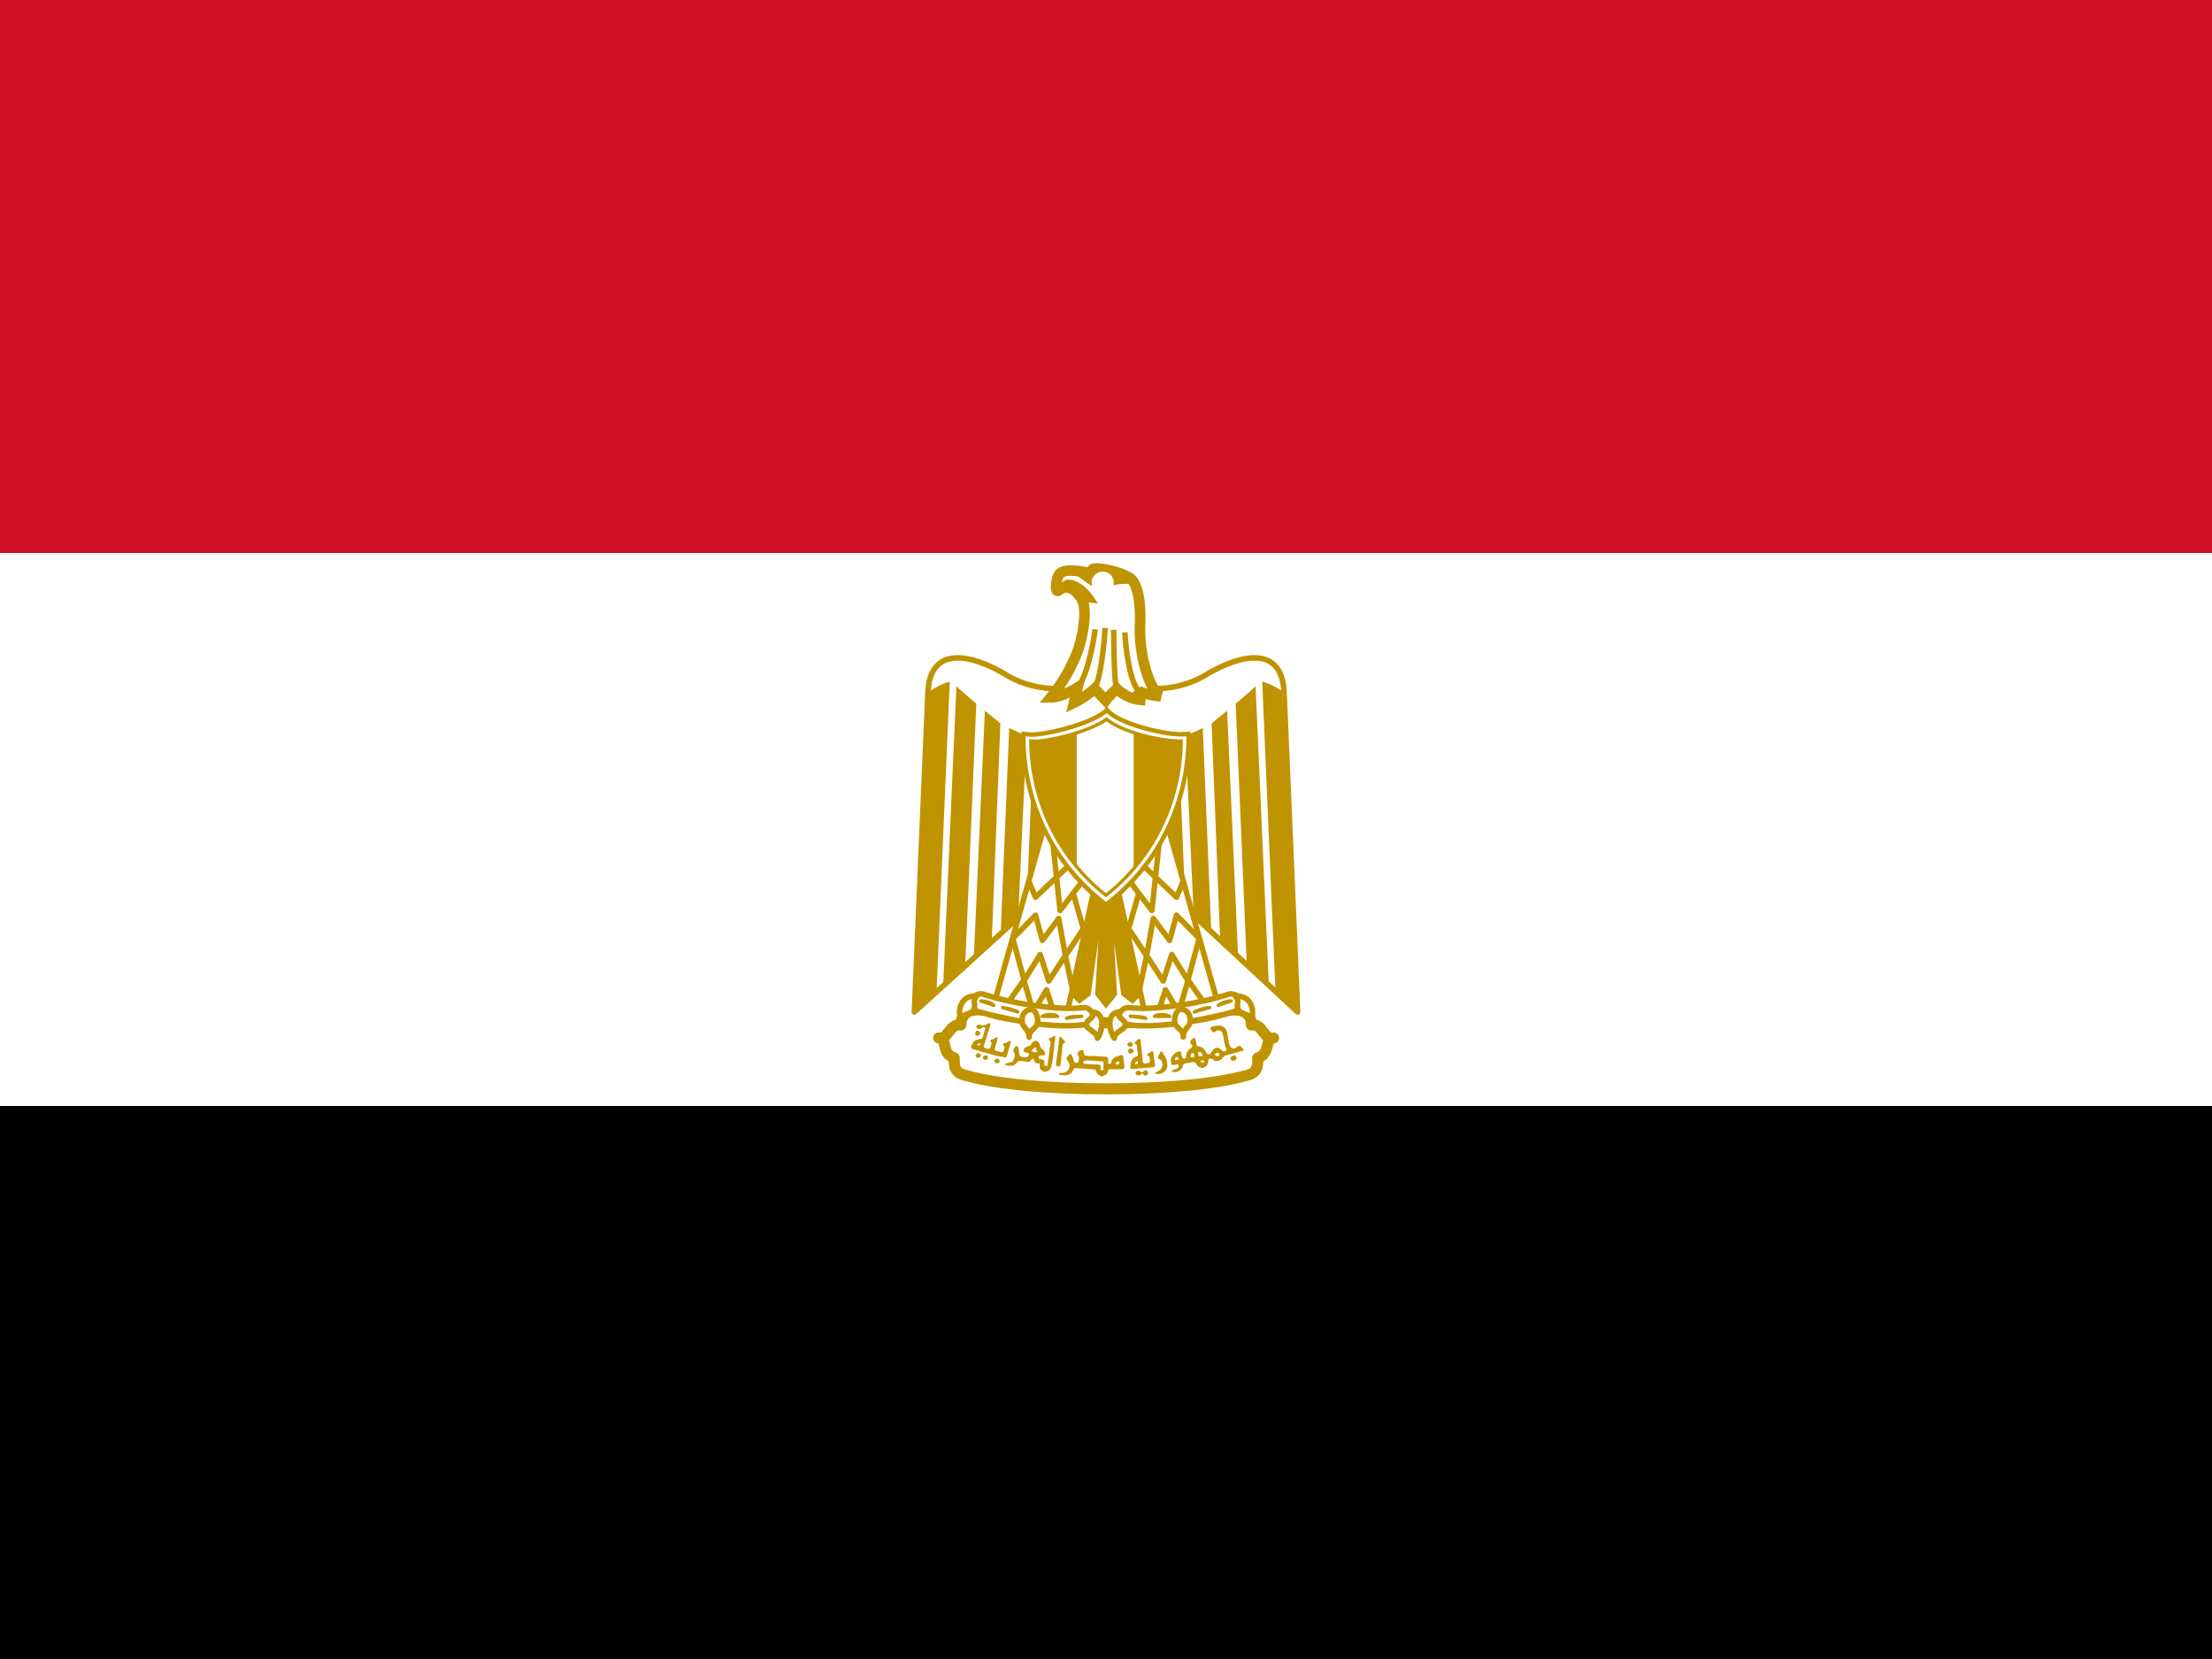 <?xml version="1.0" encoding="UTF-8"?>
<svg width="200px" height="150px" viewBox="0 0 200 150" version="1.1" xmlns="http://www.w3.org/2000/svg" xmlns:xlink="http://www.w3.org/1999/xlink">
    <rect x="0" y="0" width="200" height="150" fill="#333333" stroke="none"/>
    <!-- Generator: Sketch 52.5 (67469) - http://www.bohemiancoding.com/sketch -->
    <title>eg</title>
    <desc>Created with Sketch.</desc>
    <g id="Flags" stroke="none" stroke-width="1" fill="none" fill-rule="evenodd">
        <g id="Africa" transform="translate(-290, -450)">
            <g id="eg" transform="translate(290, 450)">
                <polygon id="Path" fill="#000000" points="0 100 200 100 200 150 0 150"></polygon>
                <polygon id="Path" fill="#FFFFFF" points="0 50 200 50 200 100 0 100"></polygon>
                <polygon id="Path" fill="#CE1126" points="0 0 200 0 200 50 0 50"></polygon>
                <g id="Group" transform="translate(82.5, 51.25)">
                    <path d="M17.7,24.35 L34.825,40.25 L33.6,11.375 C33.425,7 29.625,8 26.85,9.575 C24.075,11.375 20.85,11.375 17.5,10.2 C14.125,11.375 10.925,11.375 8.15,9.575 C5.4,8 1.575,7 1.4,11.375 L0.175,40.25 L17.7,24.35 Z" id="Path" stroke="#C09300" stroke-width="0.5" fill="#FFFFFF" stroke-linejoin="round"></path>
                    <path d="M3.375,10.375 L2.175,38.45 L0.175,40.25 L1.4,11.375 C1.991,10.922 2.66,10.583 3.375,10.375 Z M5.775,12.375 L4.775,35.875 L2.775,37.925 L3.975,10.8 C4.375,11.2 5.55,12.175 5.775,12.375 Z M7.95,14.175 L7.175,33.775 L5.55,35.35 L6.55,13 C6.95,13.375 7.75,13.95 7.95,14.175 Z M10.325,15.175 L9.55,31.875 L7.975,33.15 L8.75,14.575 C9.15,14.75 9.925,15.175 10.325,15.175 Z M12.525,15.175 L11.95,29.1 L10.325,30.675 L10.95,15.35 C11.325,15.35 12.35,15.35 12.525,15.175 Z" id="a" fill="#C09300" fill-rule="nonzero"></path>
                    <g id="a-link" transform="translate(28.625, 25.25) scale(-1, 1) translate(-28.625, -25.25) translate(22.25, 10.25)" fill="#C09300" fill-rule="nonzero">
                        <path d="M3.375,0.125 L2.175,28.2 L0.175,30 L1.4,1.125 C1.991,0.672 2.66,0.333 3.375,0.125 Z M5.775,2.125 L4.775,25.625 L2.775,27.675 L3.975,0.55 C4.375,0.95 5.55,1.925 5.775,2.125 Z M7.95,3.925 L7.175,23.525 L5.55,25.1 L6.55,2.75 C6.95,3.125 7.75,3.7 7.95,3.925 Z M10.325,4.925 L9.55,21.625 L7.975,22.9 L8.75,4.325 C9.15,4.5 9.925,4.925 10.325,4.925 Z M12.525,4.925 L11.95,18.85 L10.325,20.425 L10.95,5.1 C11.325,5.1 12.35,5.1 12.525,4.925 Z" id="a"></path>
                    </g>
                    <polygon id="Path" stroke="#C09300" stroke-width="0.4" fill="#C09300" points="18.3 27.5 20.7 38.45 19.9 39.25 19.075 38.625 17.725 28.875 18.3 38.625 17.5 39.625 16.725 38.625 17.3 28.875 15.925 38.625 15.1 39.25 14.3 38.45 16.7 27.525 18.3 27.525"></polygon>
                    <g id="b" stroke-linejoin="round" transform="translate(7.25, 22.5)" stroke="#C09300" stroke-width="0.5">
                        <polygon id="Path" fill="#FFFFFF" points="4.875 0.2 0.1 17.125 6.675 18.125 9.45 5.4"></polygon>
                        <polyline id="Path" points="3.3 6 3.875 7.375 6.975 4.425"></polyline>
                        <path d="M5.45,2.5 L6.1,8.575 L8.075,5.975 M7.275,6.975 L8.35,10.725 M8.775,9.35 L6.6,12.65 M7.275,15.95 L6.575,12.65 L5.975,9.3 L4.5,11.275 L3.875,9 L1.825,11.1 L2.85,14.9 L4.3,12.55 L5.075,14.95 L6.575,12.65" id="Shape"></path>
                        <polyline id="Path" points="1.5 16.75 2.825 14.875 3.675 17.75 4.875 15.75 5.65 18.15"></polyline>
                    </g>
                    <g id="b-link" transform="translate(23, 31.625) scale(-1, 1) translate(-23, -31.625) translate(18.25, 22.5)" stroke="#C09300" stroke-linejoin="round" stroke-width="0.5">
                        <g id="b">
                            <polygon id="Path" fill="#FFFFFF" points="4.875 0.2 0.1 17.125 6.675 18.125 9.45 5.4"></polygon>
                            <polyline id="Path" points="3.3 6 3.875 7.375 6.975 4.425"></polyline>
                            <path d="M5.45,2.5 L6.1,8.575 L8.075,5.975 M7.275,6.975 L8.35,10.725 M8.775,9.35 L6.6,12.65 M7.275,15.95 L6.575,12.65 L5.975,9.3 L4.5,11.275 L3.875,9 L1.825,11.1 L2.85,14.9 L4.3,12.55 L5.075,14.95 L6.575,12.65" id="Shape"></path>
                            <polyline id="Path" points="1.5 16.75 2.825 14.875 3.675 17.75 4.875 15.75 5.65 18.15"></polyline>
                        </g>
                    </g>
                    <g stroke-linecap="round" stroke-linejoin="round" transform="translate(2.25, 38.5)">
                        <path d="M15.25,8.7 C20.25,8.7 25,8.3 27.8,7.525 C28.975,7.3 28.975,6.7 28.975,5.9 C30.175,5.5 29.575,4.1 30.4,4.1 C29.55,4.35 29.4,2.725 28.4,2.925 C28.4,1.525 26.975,1.35 25.8,1.75 C23.425,2.525 19.225,2.725 15.25,2.725 C11.25,2.525 7.1,2.525 4.7,1.725 C3.525,1.35 2.125,1.525 2.125,2.925 C1.125,2.725 0.95,4.325 0.125,4.1 C0.95,4.1 0.325,5.525 1.525,5.9 C1.525,6.7 1.525,7.3 2.725,7.525 C5.475,8.3 10.275,8.7 15.25,8.7 Z" id="Path" stroke="#C09300" fill="#FFFFFF"></path>
                        <path d="M8.475,1.125 C10.075,1.35 11.875,1.525 13.275,1.35 C14.075,1.35 14.65,2.725 13.05,2.925 C11.675,3.1 9.475,2.925 8.3,2.725 C6.754,2.454 5.219,2.121 3.7,1.725 C2.3,1.125 3.3,-0.025 4.1,0.125 C5.527,0.582 6.991,0.917 8.475,1.125 Z M22.025,1.125 C20.425,1.35 18.625,1.525 17.275,1.35 C16.425,1.35 15.85,2.725 17.45,2.925 C18.85,3.1 21.025,2.925 22.2,2.725 C23.2,2.525 25.4,2.15 26.8,1.725 C28.2,1.125 27.2,-0.025 26.4,0.125 C24.973,0.582 23.509,0.917 22.025,1.125 Z" id="Shape" stroke="#C09300" stroke-width="0.5" fill="#FFFFFF" fill-rule="nonzero"></path>
                        <path d="M3.5,0.35 C2.3,0.125 1.75,1.525 2.125,2.325 C2.3,1.925 3.125,1.925 3.3,1.525 C3.525,0.925 3.125,0.925 3.525,0.35 L3.5,0.35 Z M8.3,4.025 C8.3,3.225 9.075,3.325 9.075,2.525 C9.075,2.15 8.875,1.525 8.475,1.525 C8.044,1.55 7.7,1.894 7.675,2.325 C7.5,3.1 8.3,3.225 8.3,4.025 Z M13.975,1.75 C15.15,1.75 15.025,3.325 14.475,4.125 C14.475,3.55 13.475,3.325 13.475,2.925 C13.475,2.325 14.375,2.325 13.975,1.75 Z M26.975,0.35 C28.2,0.125 28.775,1.525 28.375,2.325 C28.2,1.925 27.375,1.925 27.2,1.525 C26.975,0.925 27.375,0.925 26.975,0.35 Z M22.25,4 C22.25,3.2 21.45,3.3 21.45,2.5 C21.45,2.125 21.65,1.5 22.05,1.5 C22.481,1.525 22.825,1.869 22.85,2.3 C23.025,3.075 22.225,3.2 22.225,4 L22.25,4 Z M16.5,1.75 C15.325,1.75 15.45,3.325 16,4.125 C16,3.55 17,3.325 17,2.925 C17,2.325 16.1,2.325 16.5,1.75 Z" id="Shape" stroke="#C09300" stroke-width="0.5" fill="#FFFFFF" fill-rule="nonzero"></path>
                        <path d="M3.925,0.75 C4.325,0.75 4.925,0.925 5.1,1.15 L3.925,0.75 Z M5.9,1.35 C6.1,1.35 6.9,1.525 7.275,1.75 L5.9,1.35 Z M13.05,2.15 C12.675,2.15 11.875,2.15 11.675,2.325 L13.05,2.125 L13.05,2.15 Z M10.875,2.15 C10.65,1.925 9.875,1.925 9.475,2.15 L10.875,2.15 Z M26.575,0.75 C26.151,0.755 25.739,0.895 25.4,1.15 L26.575,0.75 Z M24.625,1.35 C24.375,1.35 23.625,1.525 23.225,1.75 L24.625,1.35 Z M17.45,2.15 C17.825,2.15 18.625,2.15 18.85,2.325 L17.45,2.125 L17.45,2.15 Z M19.625,2.15 C19.85,1.925 20.625,1.925 21.025,2.15 L19.625,2.15 Z" id="Shape" stroke="#C09300" stroke-width="0.3" fill="#FFFFFF" fill-rule="nonzero"></path>
                        <g transform="translate(3, 2.75)" fill="#C09300" fill-rule="nonzero" id="Shape">
                            <path d="M0.575,1.15 C0.45,1.125 0.375,1 0.425,0.9 C0.45,0.725 0.575,0.65 0.675,0.7 C0.775,0.7 0.9,0.85 0.9,0.9 L0.8,1.075 L0.75,1.1 C0.75,1.15 0.65,1.15 0.575,1.15 Z M14.325,2.125 C14.275,2.125 14.175,2 14.175,1.95 C14.175,1.85 14.325,1.7 14.425,1.7 L14.625,1.8 C14.7,1.875 14.7,2.025 14.6,2.1 C14.55,2.15 14.4,2.15 14.325,2.1 L14.325,2.125 Z M14.4,2.75 C14.3,2.7 14.275,2.65 14.25,2.55 C14.25,2.425 14.25,2.4 14.375,2.325 L14.475,2.275 L14.575,2.325 C14.675,2.375 14.75,2.425 14.75,2.525 C14.75,2.6 14.675,2.675 14.575,2.725 C14.5,2.775 14.475,2.775 14.4,2.725 L14.4,2.75 Z"></path>
                            <path d="M1.7,0 C1.6,0 1.475,0.1 1.4,0.15 C1.25,0.175 1.05,0.275 0.9,0.15 C0.75,0.125 0.55,0.15 0.525,0.35 C0.55,0.525 0.775,0.6 0.925,0.5 C1.025,0.375 1.3,0.275 1.35,0.5 C1.225,0.7 1.25,0.925 1.15,1.1 C1.15,1.225 1.075,1.325 1.025,1.425 C0.9,1.425 0.775,1.425 0.675,1.5 C0.518,1.5 0.369,1.574 0.275,1.7 C0.175,1.85 0.075,2 0.05,2.2 C0.075,2.35 0.3,2.4 0.45,2.425 L0.95,2.575 L1.75,2.8 C2.15,2.925 2.55,2.975 2.95,3.075 L3.075,3.1 C3.25,3.15 3.325,2.975 3.325,2.85 L3.575,1.95 C3.625,1.825 3.7,1.575 3.475,1.625 C3.35,1.7 3.225,1.825 3.075,1.825 C2.85,1.825 2.975,2.075 3.075,2.15 C3.075,2.3 3.025,2.475 2.95,2.6 C2.8,2.675 2.65,2.6 2.5,2.55 C2.375,2.55 2.075,2.475 2.2,2.3 L2.325,1.85 C2.4,1.7 2.4,1.525 2.45,1.35 C2.35,1.175 2.2,1.425 2.075,1.45 C1.975,1.5 1.675,1.525 1.825,1.7 C1.975,1.8 1.875,1.975 1.825,2.125 C1.825,2.3 1.625,2.375 1.475,2.3 C1.325,2.3 1.1,2.175 1.225,2.025 L1.35,1.575 L1.525,1.075 C1.525,0.9 1.6,0.775 1.675,0.625 C1.675,0.45 1.8,0.3 1.8,0.125 C1.8,0.05 1.75,0.025 1.7,0.025 L1.7,0 Z M0.775,1.825 C0.798,1.812 0.827,1.812 0.85,1.825 C0.9,1.875 0.9,1.925 0.85,1.975 L0.775,2.025 C0.65,2.025 0.625,2 0.625,1.95 C0.625,1.925 0.625,1.9 0.7,1.875 C0.73,1.853 0.764,1.836 0.8,1.825 L0.775,1.825 Z M0.525,3.075 C0.4,2.975 0.425,2.9 0.6,2.75 C0.7,2.7 0.725,2.7 0.825,2.775 C0.975,2.9 0.975,2.975 0.825,3.1 C0.775,3.15 0.75,3.15 0.7,3.15 C0.625,3.15 0.6,3.15 0.525,3.1 L0.525,3.075 Z M1.275,3.325 C1.159,3.289 1.093,3.167 1.125,3.05 C1.175,2.95 1.2,2.925 1.35,2.925 C1.525,2.925 1.55,2.95 1.575,3.1 C1.575,3.2 1.575,3.225 1.5,3.275 C1.444,3.32 1.371,3.338 1.3,3.325 L1.275,3.325 Z M23.575,3.325 C23.525,3.3 23.5,3.275 23.5,3.2 C23.5,3.1 23.55,3.025 23.7,2.975 C23.85,2.9 23.95,2.9 24,3.025 C24.075,3.175 24.075,3.225 23.975,3.325 C23.925,3.4 23.9,3.4 23.775,3.4 C23.65,3.4 23.625,3.4 23.575,3.35 L23.575,3.325 Z M2.325,3.625 C2.225,3.625 2.175,3.525 2.175,3.425 C2.175,3.35 2.175,3.325 2.225,3.275 L2.375,3.225 L2.525,3.25 C2.65,3.35 2.675,3.45 2.6,3.55 C2.525,3.65 2.45,3.65 2.3,3.625 L2.325,3.625 Z M7.775,3.875 L7.725,3.8 C7.725,3.65 7.725,3.525 7.775,3.375 C7.8,3.25 7.775,3.125 7.825,3 L7.925,2.3 C7.925,2.175 7.925,2.05 7.975,1.95 C8,1.75 7.975,1.575 8.025,1.4 C8.025,1.325 8.1,1.15 8.175,1.25 C8.275,1.4 8.4,1.5 8.525,1.625 C8.625,1.7 8.525,1.8 8.45,1.825 C8.35,1.85 8.325,1.975 8.325,2.075 L8.275,2.375 C8.275,2.55 8.275,2.7 8.225,2.875 L8.2,3.325 L8.15,3.625 C8.15,3.725 8.15,3.85 8.05,3.9 C7.975,3.95 7.85,3.95 7.8,3.875 L7.775,3.875 Z M15.2,1.425 L14.875,1.725 C14.725,1.85 15,1.9 15.025,2 C15.075,2.15 15.075,2.3 15.075,2.45 C15.125,2.6 15.15,2.725 15.125,2.875 C15.125,3.05 14.925,3 14.825,3.1 C14.7,3.15 14.65,3.275 14.575,3.35 C14.516,3.475 14.482,3.611 14.475,3.75 C14.475,3.875 14.4,4 14.475,4.1 L14.5,4.15 L14.625,4.15 L15,4.125 C15.3,4.075 15.625,4.075 15.925,4.05 L16.475,4 C16.625,4.025 16.7,3.875 16.7,3.75 C16.6,3.575 16.675,3.4 16.6,3.25 C16.55,3.05 16.575,2.875 16.55,2.7 C16.55,2.55 16.375,2.5 16.3,2.6 C16.2,2.7 16.05,2.725 16,2.825 C15.925,2.975 16.15,2.975 16.2,3.075 L16.225,3.45 C16.25,3.6 16.1,3.6 15.975,3.625 C15.85,3.675 15.675,3.7 15.6,3.55 C15.55,3.425 15.55,3.3 15.55,3.175 C15.55,2.925 15.475,2.725 15.475,2.5 C15.475,2.25 15.4,1.975 15.4,1.7 C15.4,1.575 15.375,1.4 15.2,1.425 Z M15.05,3.475 L15.125,3.475 L15.125,3.675 L15.05,3.7 C15.017,3.71 14.984,3.719 14.95,3.725 C14.933,3.726 14.917,3.726 14.9,3.725 C14.85,3.675 14.85,3.6 14.925,3.525 L15.05,3.475 Z M7.55,1.175 C7.475,1.175 7.35,1.35 7.25,1.325 C7.025,1.35 7.05,1.575 7.225,1.65 L7.225,1.85 C7.25,2.05 7.125,2.225 7.15,2.425 C7.15,2.625 7.075,2.85 7.075,3.075 C7,3.3 7,3.525 6.975,3.75 C6.95,3.95 6.8,3.875 6.675,3.825 L6.675,3.575 C6.7,3.35 6.55,3.3 6.375,3.275 C6.2,3.275 6.125,3.15 6.175,3 C6.25,2.9 6.425,2.925 6.55,2.925 C6.8,2.975 6.775,2.65 6.65,2.525 C6.55,2.375 6.35,2.275 6.3,2.125 C6.3,1.925 6.175,1.7 6,1.6 C5.725,1.575 5.5,1.8 5.425,2.05 C5.3,2.05 5.175,2.1 5.075,2.15 C4.9,2.2 4.65,2.5 4.9,2.625 C5.025,2.65 5.45,2.75 5.25,2.925 C5.15,3.125 4.95,3.125 4.775,3.075 C4.6,3.075 4.4,2.975 4.4,2.775 C4.375,2.575 4.375,2.375 4.3,2.2 C4.25,2 4.025,2.05 4,2.25 C3.825,2.375 3.85,2.6 3.975,2.75 C4.05,2.925 3.975,3.15 3.9,3.3 C3.85,3.55 3.6,3.55 3.425,3.6 C3.35,3.65 3.025,3.6 3.15,3.775 C3.337,3.861 3.547,3.888 3.75,3.85 C3.95,3.85 4.125,3.675 4.25,3.5 C4.375,3.375 4.6,3.45 4.8,3.45 C4.975,3.45 5.175,3.575 5.375,3.475 C5.425,3.35 5.675,3.1 5.75,3.35 C5.75,3.575 5.925,3.675 6.125,3.65 C6.35,3.65 6.25,3.8 6.25,3.95 C6.25,4.175 6.425,4.3 6.625,4.4 L6.825,4.4 C7,4.325 7.2,4.25 7.275,4.05 C7.35,3.875 7.35,3.675 7.4,3.5 C7.45,3.225 7.5,2.925 7.5,2.65 C7.575,2.4 7.55,2.125 7.6,1.85 L7.675,1.275 C7.675,1.15 7.625,1.15 7.55,1.175 Z M5.875,2.2 C5.9,2.2 5.925,2.25 5.925,2.325 C5.925,2.425 5.975,2.5 6.05,2.525 L6.05,2.6 L5.85,2.65 C5.725,2.65 5.625,2.6 5.55,2.525 L5.5,2.475 L5.575,2.425 L5.7,2.3 C5.775,2.225 5.825,2.2 5.875,2.2 Z M22.375,0.225 C22.231,0.235 22.089,0.26 21.95,0.3 C21.7,0.3 21.575,0.55 21.825,0.7 C21.975,1.075 22.2,0.6 22.45,0.65 C22.8,0.7 22.825,1.1 22.9,1.4 C22.9,1.675 23,1.95 23.075,2.225 C23.325,2.5 22.9,2.675 22.725,2.475 C22.575,2.3 22.225,2.1 22.05,2.325 C21.825,2.425 21.8,2.725 21.625,2.825 C21.325,2.9 21.3,2.525 21.125,2.375 C20.975,2.15 20.7,2.125 20.475,2.075 C20.375,1.85 20.425,1.475 20.225,1.325 C20.025,1.4 19.675,1.75 19.975,1.925 C20.225,2.175 19.85,2.275 19.725,2.425 C19.525,2.65 19.475,2.925 19.475,3.175 C19.15,3.35 19.1,2.975 19.05,2.75 C19.05,2.475 18.8,2.55 18.625,2.65 C18.375,2.75 18.275,2.975 18.125,3.15 L18.125,3.65 C18.175,3.875 18.425,3.775 18.575,3.75 C18.825,3.65 18.925,3.925 18.725,4.075 C18.575,4.225 18.175,4.15 18.225,4.425 L18.625,4.425 C18.875,4.35 19.175,4.15 19.2,3.85 C19.25,3.6 19.625,3.625 19.825,3.575 C20.075,3.5 20.4,3.475 20.475,3.825 C20.65,4 21.025,4.2 21.225,3.95 C21.419,3.827 21.526,3.604 21.5,3.375 C21.475,3.175 21.825,3.175 21.925,3.3 C22.05,3.5 22.45,3.45 22.65,3.3 C22.85,3.175 22.9,2.9 23.2,2.9 L24.55,2.525 C24.9,2.45 24.5,2.225 24.4,2.075 C24.15,1.95 23.9,2.5 23.6,2.225 C23.35,2.05 23.375,1.725 23.3,1.45 C23.225,1.1 23.25,0.7 23,0.45 C22.85,0.275 22.6,0.225 22.375,0.225 Z M20.675,2.6 C20.7,2.6 20.75,2.6 20.8,2.65 C20.9,2.7 20.975,2.8 20.975,2.9 C20.975,2.95 20.975,2.95 20.9,2.975 L20.775,3.025 C20.725,3.025 20.6,2.95 20.6,2.9 L20.6,2.8 C20.55,2.7 20.55,2.7 20.6,2.65 L20.675,2.6 Z M22.3,2.7 C22.4,2.7 22.45,2.7 22.5,2.775 C22.525,2.875 22.5,2.925 22.4,2.975 L22.275,3.025 L22.175,2.95 C22.125,2.925 22.1,2.9 22.1,2.85 C22.1,2.775 22.2,2.7 22.3,2.675 L22.3,2.7 Z M20.05,2.7 C20.1,2.7 20.125,2.7 20.15,2.75 C20.2,2.8 20.225,2.825 20.225,2.9 L20.225,3.05 C20.225,3.125 20.225,3.1 20.075,3.1 C19.925,3.1 19.9,3.1 19.9,2.95 C19.9,2.85 19.9,2.825 19.975,2.775 C20,2.725 20.05,2.725 20.075,2.725 L20.05,2.7 Z M18.7,3.075 C18.748,3.09 18.785,3.127 18.8,3.175 C18.8,3.25 18.8,3.3 18.75,3.325 C18.675,3.35 18.55,3.375 18.5,3.325 C18.499,3.317 18.499,3.308 18.5,3.3 C18.45,3.275 18.45,3.25 18.5,3.225 L18.5,3.2 L18.55,3.125 C18.582,3.075 18.644,3.054 18.7,3.075 Z M21,3.375 L21.125,3.4 L21.125,3.55 L20.825,3.55 L20.8,3.5 C20.8,3.45 20.8,3.425 20.85,3.4 L21,3.375 Z M16.725,4.575 C16.7,4.575 16.65,4.55 16.7,4.525 C16.725,4.45 16.825,4.425 16.9,4.375 C17.036,4.323 17.157,4.237 17.25,4.125 C17.25,4.025 17.35,3.975 17.35,3.875 L17.325,3.525 C17.291,3.42 17.22,3.331 17.125,3.275 C17.05,3.25 16.95,3.225 16.925,3.125 C16.925,3.05 17,2.975 17.025,2.9 L17.175,2.6 C17.25,2.525 17.35,2.6 17.375,2.65 L17.5,2.9 C17.575,2.975 17.625,3.05 17.65,3.15 C17.7,3.25 17.75,3.325 17.75,3.4 L17.8,3.725 C17.8,3.85 17.8,4 17.75,4.125 L17.6,4.325 C17.525,4.4 17.45,4.475 17.35,4.5 C17.275,4.525 17.225,4.6 17.125,4.6 L16.75,4.6 L16.725,4.575 Z M15,4.675 C14.95,4.625 14.925,4.6 14.925,4.525 C14.925,4.45 14.925,4.45 15,4.375 C15.1,4.275 15.15,4.275 15.35,4.375 C15.525,4.475 15.6,4.475 15.6,4.4 C15.625,4.35 15.725,4.275 15.85,4.275 C15.896,4.277 15.94,4.294 15.975,4.325 C16.025,4.375 16.05,4.4 16.05,4.5 C16.05,4.625 16.05,4.625 15.975,4.7 C15.9,4.75 15.9,4.75 15.8,4.75 C15.709,4.745 15.63,4.686 15.6,4.6 C15.6,4.55 15.6,4.525 15.55,4.575 L15.5,4.6 C15.45,4.6 15.35,4.675 15.3,4.725 L15.175,4.75 C15.075,4.75 15.075,4.75 15,4.675 Z M10.05,2.45 C9.875,2.45 9.7,2.6 9.675,2.775 C9.725,2.95 9.875,3.15 9.775,3.325 C9.85,3.575 9.575,3.675 9.4,3.55 C9.3,3.3 9.25,3.05 9.075,2.8 C8.875,2.75 8.8,3.075 8.65,3.2 C8.725,3.375 8.925,3.55 8.95,3.775 C9,4.025 8.85,4.275 8.675,4.375 C8.5,4.55 8.25,4.5 8.05,4.525 C7.8,4.675 8.225,4.725 8.35,4.725 C8.6,4.75 8.875,4.725 9.1,4.525 C9.275,4.45 9.25,4.1 9.475,4.075 L10.675,4.15 C10.875,4.2 11.2,4.125 11.35,4.275 C11.35,4.525 11.6,4.725 11.825,4.825 C11.95,4.875 12.075,4.7 12.2,4.675 C12.45,4.6 12.375,4.3 12.525,4.175 L13.775,4.175 C13.825,4.175 13.85,4.05 13.925,4 L13.875,3.525 C13.8,3.325 13.875,3.075 13.75,2.9 C13.525,2.85 13.35,3.025 13.15,3.05 C12.9,3.15 12.725,3.375 12.7,3.625 C12.575,3.85 12.35,3.575 12.45,3.375 L12.425,3.125 C12.3,3 12.075,3.05 11.9,3.025 L11.15,2.975 C10.9,2.975 10.675,3 10.475,2.95 C10.225,2.95 10.225,2.7 10.225,2.5 C10.175,2.462 10.113,2.444 10.05,2.45 Z M10.55,3.375 L10.8,3.4 L11.125,3.4 C11.375,3.45 11.625,3.45 11.875,3.45 C11.925,3.45 11.975,3.5 12.025,3.55 L12.025,4.05 C12.025,4.125 12.025,4.225 11.975,4.25 C11.962,4.27 11.945,4.287 11.925,4.3 C11.851,4.287 11.787,4.241 11.75,4.175 L11.75,3.825 C11.7,3.783 11.64,3.757 11.575,3.75 L10.925,3.725 L10.425,3.7 C10.35,3.675 10.25,3.7 10.2,3.6 C10.15,3.55 10.225,3.45 10.3,3.425 C10.379,3.39 10.464,3.373 10.55,3.375 Z M13.375,3.45 C13.4,3.45 13.425,3.45 13.425,3.525 L13.475,3.65 C13.475,3.675 13.475,3.7 13.425,3.7 C13.3,3.75 13.175,3.75 13.125,3.7 C13.125,3.675 13.125,3.575 13.175,3.55 L13.375,3.45 Z"></path>
                        </g>
                    </g>
                    <path d="M17.5,30.55 C25.65,24.3 24.95,15.1 24.95,15.1 L24.325,15.15 C22.6,15.15 18.525,14.15 17.575,12.925 C16.575,14.05 12.375,15.175 10.675,15.175 L10.05,15.1 C10.05,15.1 9.325,24.275 17.5,30.55 Z" id="Path" stroke="#C09300" stroke-width="0.4" fill="#FFFFFF"></path>
                    <path d="M24.3,15.75 L24.1,15.75 C22.55,15.75 18.95,14.975 17.55,13.775 C16.1,14.875 12.425,15.775 10.9,15.775 C10.833,15.772 10.766,15.764 10.7,15.75 C10.714,17.33 10.932,18.901 11.35,20.425 C12.353,24.096 14.509,27.348 17.5,29.7 C20.493,27.339 22.649,24.079 23.65,20.4 C24.066,18.884 24.284,17.322 24.3,15.75 Z" id="Path" stroke="#C09300" stroke-width="0.3" fill="#FFFFFF"></path>
                    <path d="M14.85,15 C13.507,15.437 12.111,15.69 10.7,15.75 L10.725,16.775 C10.81,18.001 11.02,19.216 11.35,20.4 C12.022,22.859 13.216,25.144 14.85,27.1 L14.85,15 Z M20,15 L20,27.3 C21.713,25.299 22.96,22.942 23.65,20.4 C23.98,19.216 24.189,18.001 24.275,16.775 L24.3,15.775 L24.1,15.775 C23.15,15.775 21.5,15.475 20,14.975 L20,15 Z" id="Shape" fill="#C09300" fill-rule="nonzero"></path>
                    <g transform="translate(12.5, 0)">
                        <path d="M8.075,12 C8.25,12.025 7.85,11.125 7.85,11.125 C8.3,11.575 9.95,11.7 9.95,11.7 C8.95,11.25 7.95,7.925 8.075,5.25 C8.175,2.6 7.7,1.55 7.325,1.15 C6.825,0.65 5.2,0.2 4.15,0.15 C3.525,0.125 3.65,0.6 3.65,0.6 C2.525,0.325 1.4,0.2 0.9,0.55 C0.45,0.85 0.35,2.425 0.7,2.15 C1.525,1.475 2.25,2.1 2.75,2.825 C3.2,3.45 3.175,5.25 2.525,7.375 C1.949,8.981 1.104,10.478 0.025,11.8 C1.025,11.8 2.425,10.925 2.425,10.925 L2.1,12.3 C3.15,11.8 3.975,11.025 3.975,11.025 L4.975,12.075 C5.3,11.625 5.975,11.025 5.975,11.025 C5.975,11.025 6.8,11.9 8.075,12.025 L8.075,12 Z" id="Path" stroke="#C09300" stroke-width="0.96" fill="#FFFFFF"></path>
                        <path d="M4.025,5.65 C4.025,5.65 3.475,9.75 2.425,10.9 M4.925,5.525 C4.925,5.525 4.675,9.7 3.975,11.025 M5.7,5.7 C5.7,5.7 5.7,10.25 5.95,11.025 M6.7,5.925 C6.7,5.925 6.9,9.75 7.85,11.125" id="Shape" stroke="#C09300" stroke-width="0.5"></path>
                        <path d="M3,3.65 C2.978,3.36 2.892,3.079 2.75,2.825 C2.25,2.075 1.525,1.475 0.7,2.15 C0.7,2.15 0.975,1.275 1.6,1.25 C2.05,1.225 3.125,1.6 4.075,3.2 C4.075,3.2 3.375,3.05 3.2,3.2 C2.9,3.45 3.025,3.65 3.025,3.65 L3,3.65 Z" id="Path" stroke="#C09300" stroke-width="0.2" fill="#C09300"></path>
                        <path d="M0.6,1.075 C0.675,0.825 0.775,0.625 0.925,0.55 C1.425,0.2 2.525,0.3 3.65,0.6 C3.65,0.6 3.55,0.125 4.15,0.15 C5.2,0.2 6.8,0.65 7.3,1.15 C7.46,1.326 7.587,1.529 7.675,1.75 C7.425,1.4 6.725,1.425 6.55,1.45 C6.3,1.475 6.125,1.45 5.775,1.55 C5.6,1.6 5.35,1.65 5.2,1.75 C5.1,1.85 5,2.15 4.85,2.15 C4.6,2.15 4.6,2.1 4.525,2.025 C4.45,1.9 4.4,1.75 4.3,1.775 C4.05,1.8 3.6,1.6 3.05,1.15 C2.475,0.7 2.25,0.6 1.55,0.65 C0.8,0.7 0.6,1.125 0.6,1.125 L0.6,1.075 Z" id="Path" stroke="#C09300" stroke-width="0.2" fill="#C09300"></path>
                        <circle id="Oval" fill="#FFFFFF" cx="4.7" cy="1.425" r="1"></circle>
                    </g>
                </g>
            </g>
        </g>
    </g>
</svg>